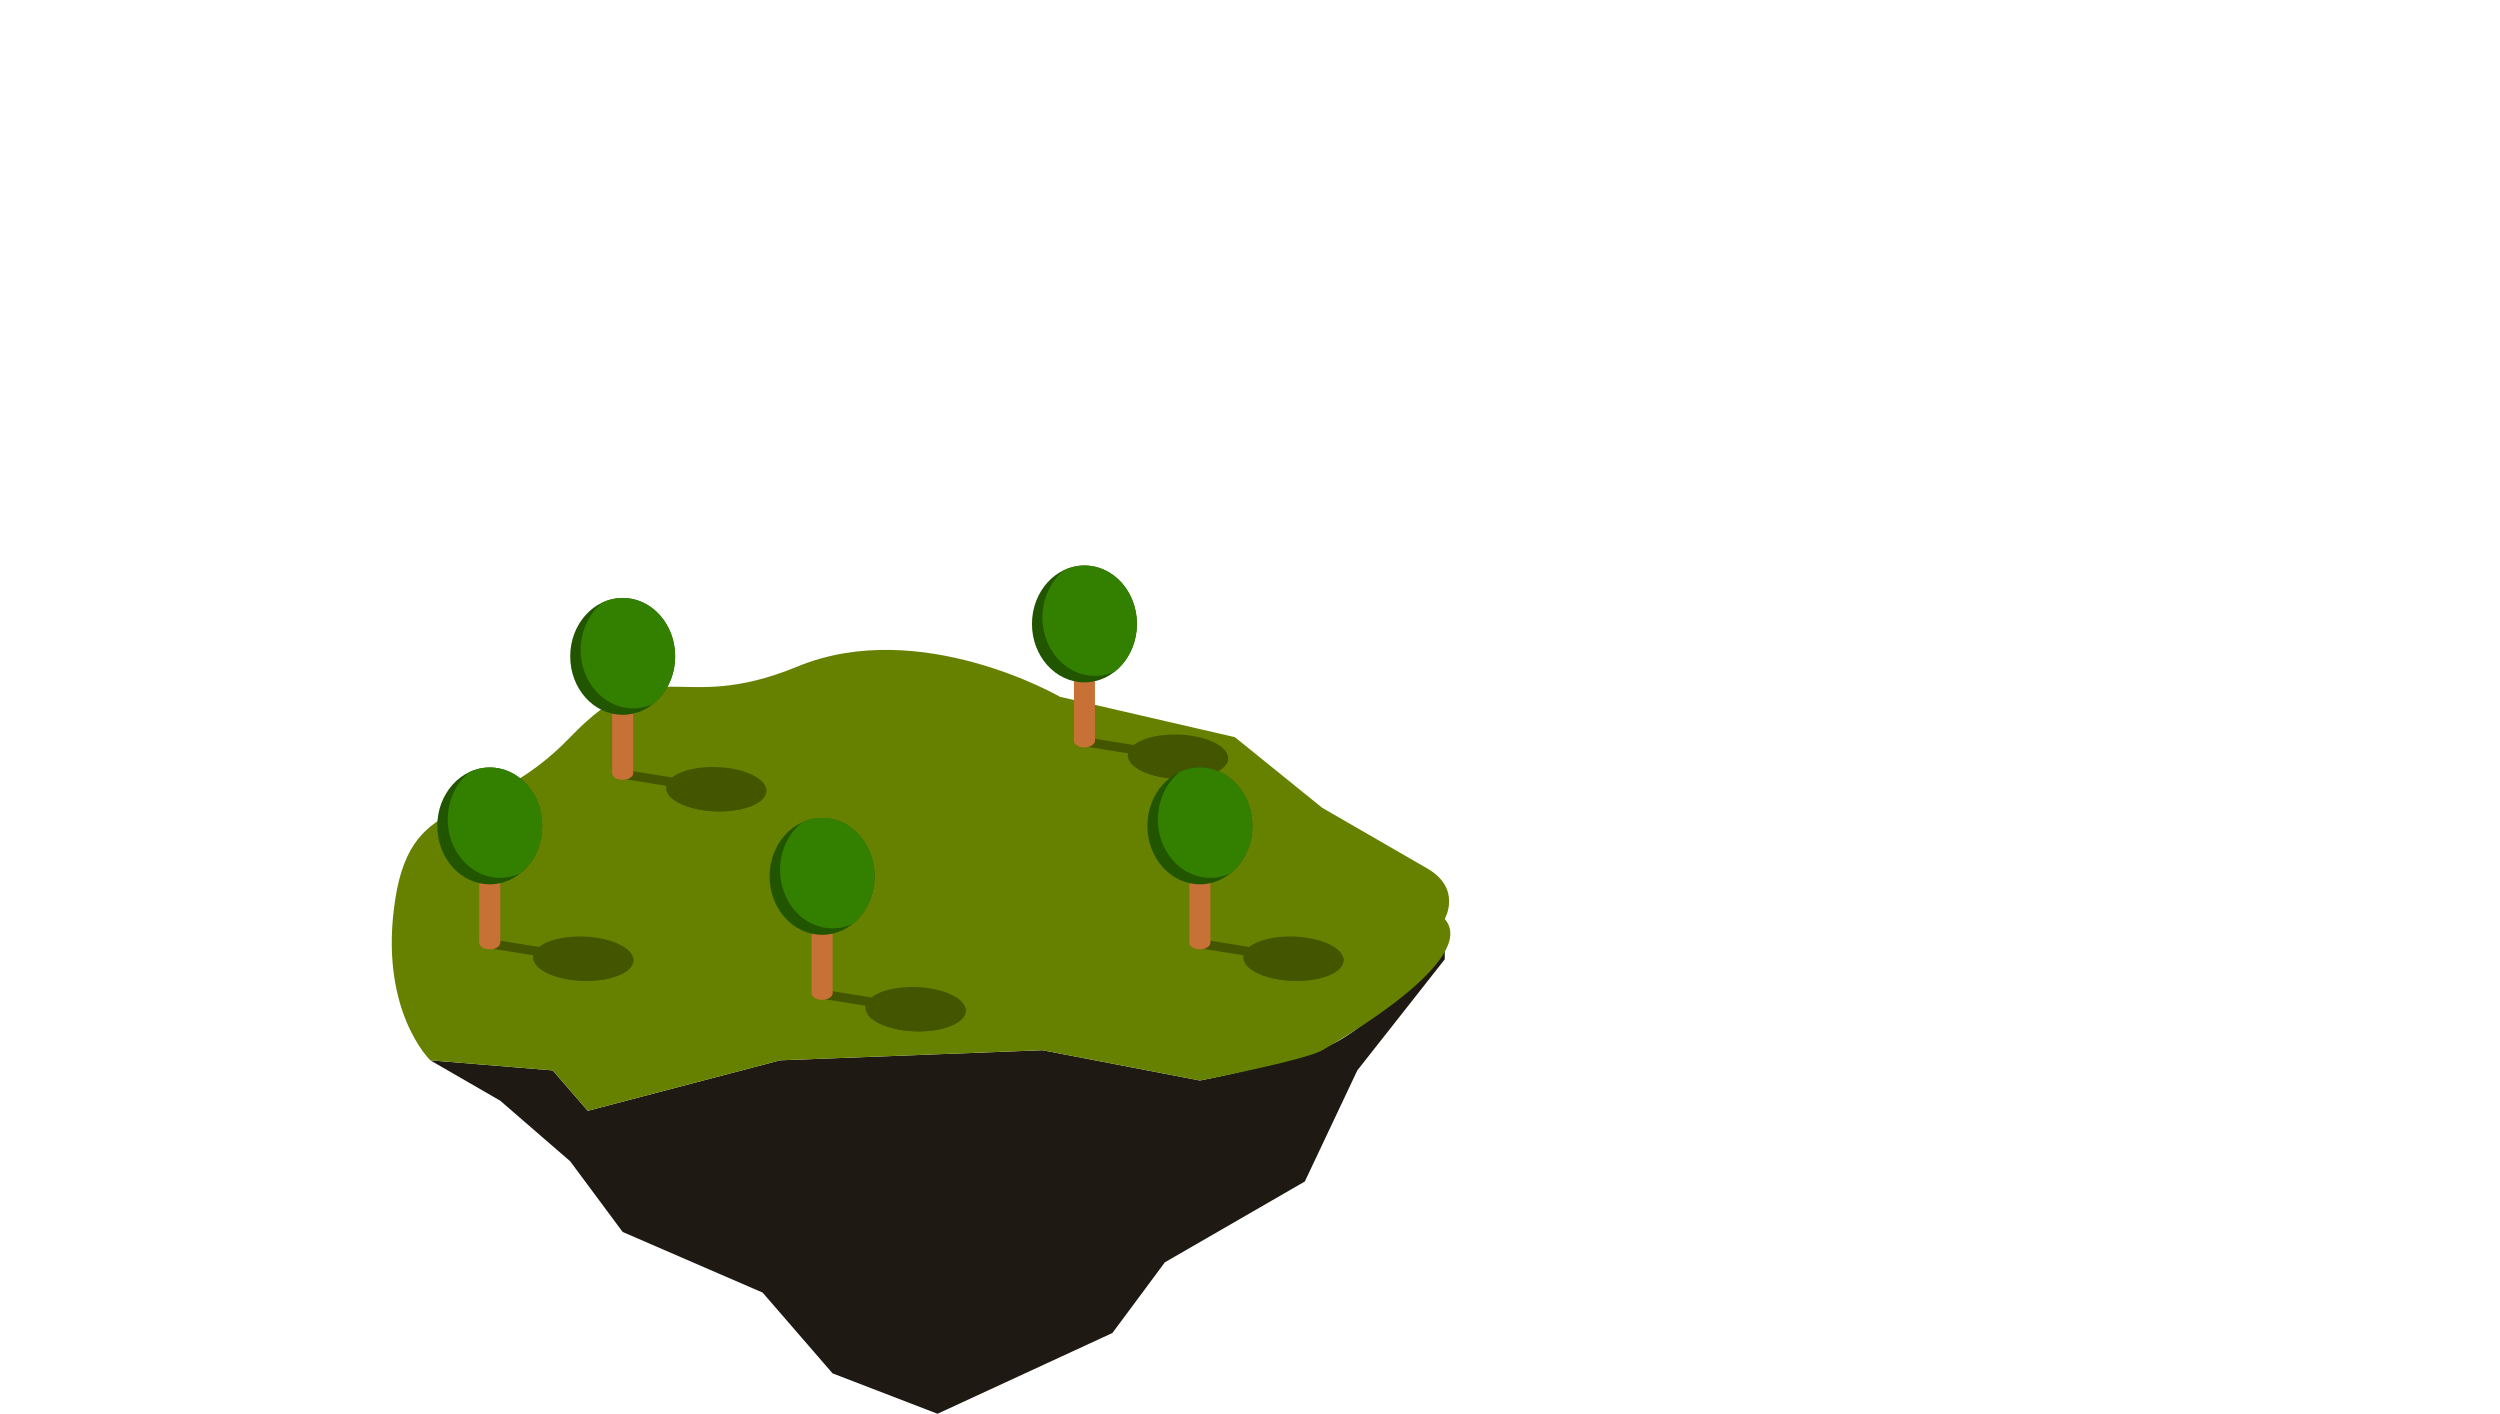<?xml version="1.0" encoding="UTF-8" standalone="no"?>
<!-- Created with Inkscape (http://www.inkscape.org/) -->

<svg
   width="123.783mm"
   height="70mm"
   viewBox="0 0 123.783 70"
   version="1.1"
   id="svg5"
   xmlns:inkscape="http://www.inkscape.org/namespaces/inkscape"
   xmlns:sodipodi="http://sodipodi.sourceforge.net/DTD/sodipodi-0.dtd"
   xmlns="http://www.w3.org/2000/svg"
   xmlns:svg="http://www.w3.org/2000/svg">
  <sodipodi:namedview
     id="namedview7"
     pagecolor="#ffffff"
     bordercolor="#000000"
     borderopacity="0.25"
     inkscape:showpageshadow="2"
     inkscape:pageopacity="0.0"
     inkscape:pagecheckerboard="0"
     inkscape:deskcolor="#d1d1d1"
     inkscape:document-units="mm"
     showgrid="true"
     inkscape:zoom="2.1518347"
     inkscape:cx="217.72119"
     inkscape:cy="195.87936"
     inkscape:window-width="2560"
     inkscape:window-height="1012"
     inkscape:window-x="1920"
     inkscape:window-y="0"
     inkscape:window-maximized="1"
     inkscape:current-layer="layer1">
    <inkscape:grid
       type="axonomgrid"
       id="grid215" />
  </sodipodi:namedview>
  <defs
     id="defs2" />
  <g
     inkscape:label="Layer 1"
     inkscape:groupmode="layer"
     id="layer1"
     transform="translate(-1.212,-0.5)">
    <g
       id="g10660">
      <path
         style="fill:#1f1914;fill-opacity:1;stroke-width:0.265"
         d="m 25.981,55 c 3.464,3 3.464,3 3.464,3 l 2.598,3.5 6.928,3 3.464,4 5.196,2 8.66,-4 L 58.89,63 l 6.928,-4 2.598,-5.5 4.33,-5.5 V 46 c 0,0 0,2 -0.866,2.5 -0.866,0.5 -2.598,2.5 -4.33,3.5 C 65.818,53 60.622,54 60.622,54 l -7.794,-1.5 -12.99,0.5 -9.526,2.5 -1.732,-2 -6.062,-0.5 z"
         id="path506" />
      <path
         style="fill:#668000;stroke-width:0.265"
         d="m 72.746,46 c 0,0 0.866,-1.5 -0.866,-2.5 -1.732,-1 -5.196,-3 -5.196,-3 L 62.354,37 53.694,35 c 0,0 -6.928,-4 -12.99,-1.5 -6.062,2.5 -6.928,-1 -11.258,3.5 -4.33,4.5 -7.794,2.5 -8.66,8 -0.866,5.5 1.732,8 1.732,8 l 6.062,0.5 1.732,2 9.526,-2.5 L 52.828,52.5 60.622,54 c 0,0 5.196,-1 6.062,-1.5 0.866,-0.5 7.794,-4.5 6.062,-6.5 -1.732,-2 0,0 0,0 z"
         id="path508" />
      <g
         id="g8632-9"
         style="fill:#445500;fill-opacity:1"
         transform="matrix(0.867,0,0,0.418,23.884,24.018)">
        <g
           id="g8419-2-9-7"
           transform="matrix(-0.191,0.569,-0.61,-0.204,28.49,27.572)"
           style="fill:#445500;fill-opacity:1">
          <ellipse
             style="fill:#445500;fill-opacity:1;stroke-width:0.265"
             id="ellipse8413-9-3-3"
             cx="22.517"
             cy="18.5"
             rx="0.866"
             ry="0.5" />
          <ellipse
             style="fill:#445500;fill-opacity:1;stroke-width:0.265"
             id="ellipse8415-1-6-6"
             cx="22.517"
             cy="24.5"
             rx="0.866"
             ry="0.5" />
          <rect
             style="fill:#445500;fill-opacity:1;stroke-width:0.265"
             id="rect8417-2-0-1"
             width="1.732"
             height="6"
             x="21.651"
             y="18.5" />
        </g>
        <ellipse
           style="fill:#445500;fill-opacity:1;stroke-width:0.164"
           id="ellipse8421-7-6-2"
           cx="30.606"
           cy="-25.808"
           rx="2.598"
           ry="2.893"
           transform="rotate(108.519)" />
        <path
           id="path8423-0-2-9"
           style="fill:#445500;fill-opacity:1;stroke-width:0.164"
           d="m 17.494,38.137 a 2.893,2.598 18.519 0 0 0.106,-1.01 2.893,2.598 18.519 0 0 -1.884,-1.777 2.893,2.598 18.519 0 0 -3.568,1.545 2.893,2.598 18.519 0 0 -0.106,1.011 2.893,2.598 18.519 0 0 1.884,1.777 2.893,2.598 18.519 0 0 3.568,-1.545 z" />
      </g>
      <g
         id="g8419-2-3"
         transform="matrix(0.6,0,0,0.643,18.533,23.036)">
        <ellipse
           style="fill:#c87137;fill-opacity:1;stroke-width:0.265"
           id="ellipse8413-9-1"
           cx="22.517"
           cy="18.5"
           rx="0.866"
           ry="0.5" />
        <ellipse
           style="fill:#c87137;fill-opacity:1;stroke-width:0.265"
           id="ellipse8415-1-9"
           cx="22.517"
           cy="24.5"
           rx="0.866"
           ry="0.5" />
        <rect
           style="fill:#c87137;fill-opacity:1;stroke-width:0.265"
           id="rect8417-2-4"
           width="1.732"
           height="6"
           x="21.651"
           y="18.5" />
      </g>
      <ellipse
         style="fill:#225500;fill-opacity:1;stroke-width:0.164"
         id="ellipse8421-7-7"
         cx="32.043"
         cy="33"
         rx="2.598"
         ry="2.893" />
      <path
         id="path8423-0-8"
         style="fill:#338000;fill-opacity:1;stroke-width:0.164"
         d="m 32.043,30.107 a 2.598,2.893 0 0 0 -0.992,0.221 2.598,2.893 0 0 0 -1.087,2.351 2.598,2.893 0 0 0 2.598,2.893 2.598,2.893 0 0 0 0.992,-0.221 A 2.598,2.893 0 0 0 34.641,33 2.598,2.893 0 0 0 32.043,30.107 Z" />
      <g
         id="g8632-4"
         style="fill:#445500;fill-opacity:1"
         transform="matrix(0.867,0,0,0.418,17.302,32.41)">
        <g
           id="g8419-2-9-5"
           transform="matrix(-0.191,0.569,-0.61,-0.204,28.49,27.572)"
           style="fill:#445500;fill-opacity:1">
          <ellipse
             style="fill:#445500;fill-opacity:1;stroke-width:0.265"
             id="ellipse8413-9-3-0"
             cx="22.517"
             cy="18.5"
             rx="0.866"
             ry="0.5" />
          <ellipse
             style="fill:#445500;fill-opacity:1;stroke-width:0.265"
             id="ellipse8415-1-6-3"
             cx="22.517"
             cy="24.5"
             rx="0.866"
             ry="0.5" />
          <rect
             style="fill:#445500;fill-opacity:1;stroke-width:0.265"
             id="rect8417-2-0-6"
             width="1.732"
             height="6"
             x="21.651"
             y="18.5" />
        </g>
        <ellipse
           style="fill:#445500;fill-opacity:1;stroke-width:0.164"
           id="ellipse8421-7-6-1"
           cx="30.606"
           cy="-25.808"
           rx="2.598"
           ry="2.893"
           transform="rotate(108.519)" />
        <path
           id="path8423-0-2-0"
           style="fill:#445500;fill-opacity:1;stroke-width:0.164"
           d="m 17.494,38.137 a 2.893,2.598 18.519 0 0 0.106,-1.01 2.893,2.598 18.519 0 0 -1.884,-1.777 2.893,2.598 18.519 0 0 -3.568,1.545 2.893,2.598 18.519 0 0 -0.106,1.011 2.893,2.598 18.519 0 0 1.884,1.777 2.893,2.598 18.519 0 0 3.568,-1.545 z" />
      </g>
      <g
         id="g8419-2-6"
         transform="matrix(0.6,0,0,0.643,11.951,31.429)">
        <ellipse
           style="fill:#c87137;fill-opacity:1;stroke-width:0.265"
           id="ellipse8413-9-32"
           cx="22.517"
           cy="18.5"
           rx="0.866"
           ry="0.5" />
        <ellipse
           style="fill:#c87137;fill-opacity:1;stroke-width:0.265"
           id="ellipse8415-1-0"
           cx="22.517"
           cy="24.5"
           rx="0.866"
           ry="0.5" />
        <rect
           style="fill:#c87137;fill-opacity:1;stroke-width:0.265"
           id="rect8417-2-6"
           width="1.732"
           height="6"
           x="21.651"
           y="18.5" />
      </g>
      <ellipse
         style="fill:#225500;fill-opacity:1;stroke-width:0.164"
         id="ellipse8421-7-1"
         cx="25.461"
         cy="41.393"
         rx="2.598"
         ry="2.893" />
      <path
         id="path8423-0-5"
         style="fill:#338000;fill-opacity:1;stroke-width:0.164"
         d="m 25.461,38.5 a 2.598,2.893 0 0 0 -0.992,0.221 2.598,2.893 0 0 0 -1.087,2.351 2.598,2.893 0 0 0 2.598,2.893 2.598,2.893 0 0 0 0.992,-0.221 2.598,2.893 0 0 0 1.086,-2.351 2.598,2.893 0 0 0 -2.598,-2.893 z" />
      <g
         id="g8632-5"
         style="fill:#445500;fill-opacity:1"
         transform="matrix(0.867,0,0,0.418,46.747,22.41)">
        <g
           id="g8419-2-9-4"
           transform="matrix(-0.191,0.569,-0.61,-0.204,28.49,27.572)"
           style="fill:#445500;fill-opacity:1">
          <ellipse
             style="fill:#445500;fill-opacity:1;stroke-width:0.265"
             id="ellipse8413-9-3-7"
             cx="22.517"
             cy="18.5"
             rx="0.866"
             ry="0.5" />
          <ellipse
             style="fill:#445500;fill-opacity:1;stroke-width:0.265"
             id="ellipse8415-1-6-65"
             cx="22.517"
             cy="24.5"
             rx="0.866"
             ry="0.5" />
          <rect
             style="fill:#445500;fill-opacity:1;stroke-width:0.265"
             id="rect8417-2-0-69"
             width="1.732"
             height="6"
             x="21.651"
             y="18.5" />
        </g>
        <ellipse
           style="fill:#445500;fill-opacity:1;stroke-width:0.164"
           id="ellipse8421-7-6-3"
           cx="30.606"
           cy="-25.808"
           rx="2.598"
           ry="2.893"
           transform="rotate(108.519)" />
        <path
           id="path8423-0-2-7"
           style="fill:#445500;fill-opacity:1;stroke-width:0.164"
           d="m 17.494,38.137 a 2.893,2.598 18.519 0 0 0.106,-1.01 2.893,2.598 18.519 0 0 -1.884,-1.777 2.893,2.598 18.519 0 0 -3.568,1.545 2.893,2.598 18.519 0 0 -0.106,1.011 2.893,2.598 18.519 0 0 1.884,1.777 2.893,2.598 18.519 0 0 3.568,-1.545 z" />
      </g>
      <g
         id="g8419-2-4"
         transform="matrix(0.6,0,0,0.643,41.396,21.429)">
        <ellipse
           style="fill:#c87137;fill-opacity:1;stroke-width:0.265"
           id="ellipse8413-9-5"
           cx="22.517"
           cy="18.5"
           rx="0.866"
           ry="0.5" />
        <ellipse
           style="fill:#c87137;fill-opacity:1;stroke-width:0.265"
           id="ellipse8415-1-2"
           cx="22.517"
           cy="24.5"
           rx="0.866"
           ry="0.5" />
        <rect
           style="fill:#c87137;fill-opacity:1;stroke-width:0.265"
           id="rect8417-2-5"
           width="1.732"
           height="6"
           x="21.651"
           y="18.5" />
      </g>
      <ellipse
         style="fill:#225500;fill-opacity:1;stroke-width:0.164"
         id="ellipse8421-7-4"
         cx="54.906"
         cy="31.393"
         rx="2.598"
         ry="2.893" />
      <path
         id="path8423-0-7"
         style="fill:#338000;fill-opacity:1;stroke-width:0.164"
         d="m 54.906,28.5 a 2.598,2.893 0 0 0 -0.992,0.221 2.598,2.893 0 0 0 -1.087,2.351 2.598,2.893 0 0 0 2.598,2.893 2.598,2.893 0 0 0 0.992,-0.221 2.598,2.893 0 0 0 1.086,-2.351 2.598,2.893 0 0 0 -2.598,-2.893 z" />
      <g
         id="g8632-44"
         style="fill:#445500;fill-opacity:1"
         transform="matrix(0.867,0,0,0.418,33.757,34.91)">
        <g
           id="g8419-2-9-3"
           transform="matrix(-0.191,0.569,-0.61,-0.204,28.49,27.572)"
           style="fill:#445500;fill-opacity:1">
          <ellipse
             style="fill:#445500;fill-opacity:1;stroke-width:0.265"
             id="ellipse8413-9-3-07"
             cx="22.517"
             cy="18.5"
             rx="0.866"
             ry="0.5" />
          <ellipse
             style="fill:#445500;fill-opacity:1;stroke-width:0.265"
             id="ellipse8415-1-6-8"
             cx="22.517"
             cy="24.5"
             rx="0.866"
             ry="0.5" />
          <rect
             style="fill:#445500;fill-opacity:1;stroke-width:0.265"
             id="rect8417-2-0-68"
             width="1.732"
             height="6"
             x="21.651"
             y="18.5" />
        </g>
        <ellipse
           style="fill:#445500;fill-opacity:1;stroke-width:0.164"
           id="ellipse8421-7-6-8"
           cx="30.606"
           cy="-25.808"
           rx="2.598"
           ry="2.893"
           transform="rotate(108.519)" />
        <path
           id="path8423-0-2-4"
           style="fill:#445500;fill-opacity:1;stroke-width:0.164"
           d="m 17.494,38.137 a 2.893,2.598 18.519 0 0 0.106,-1.01 2.893,2.598 18.519 0 0 -1.884,-1.777 2.893,2.598 18.519 0 0 -3.568,1.545 2.893,2.598 18.519 0 0 -0.106,1.011 2.893,2.598 18.519 0 0 1.884,1.777 2.893,2.598 18.519 0 0 3.568,-1.545 z" />
      </g>
      <g
         id="g8419-2-31"
         transform="matrix(0.6,0,0,0.643,28.406,33.929)">
        <ellipse
           style="fill:#c87137;fill-opacity:1;stroke-width:0.265"
           id="ellipse8413-9-4"
           cx="22.517"
           cy="18.5"
           rx="0.866"
           ry="0.5" />
        <ellipse
           style="fill:#c87137;fill-opacity:1;stroke-width:0.265"
           id="ellipse8415-1-92"
           cx="22.517"
           cy="24.5"
           rx="0.866"
           ry="0.5" />
        <rect
           style="fill:#c87137;fill-opacity:1;stroke-width:0.265"
           id="rect8417-2-06"
           width="1.732"
           height="6"
           x="21.651"
           y="18.5" />
      </g>
      <ellipse
         style="fill:#225500;fill-opacity:1;stroke-width:0.164"
         id="ellipse8421-7-8"
         cx="41.916"
         cy="43.893"
         rx="2.598"
         ry="2.893" />
      <path
         id="path8423-0-9"
         style="fill:#338000;fill-opacity:1;stroke-width:0.164"
         d="m 41.916,41 a 2.598,2.893 0 0 0 -0.992,0.221 2.598,2.893 0 0 0 -1.087,2.351 2.598,2.893 0 0 0 2.598,2.893 2.598,2.893 0 0 0 0.992,-0.221 2.598,2.893 0 0 0 1.086,-2.351 2.598,2.893 0 0 0 -2.598,-2.893 z" />
      <g
         id="g8632-2"
         style="fill:#445500;fill-opacity:1"
         transform="matrix(0.867,0,0,0.418,52.463,32.41)">
        <g
           id="g8419-2-9-6"
           transform="matrix(-0.191,0.569,-0.61,-0.204,28.49,27.572)"
           style="fill:#445500;fill-opacity:1">
          <ellipse
             style="fill:#445500;fill-opacity:1;stroke-width:0.265"
             id="ellipse8413-9-3-6"
             cx="22.517"
             cy="18.5"
             rx="0.866"
             ry="0.5" />
          <ellipse
             style="fill:#445500;fill-opacity:1;stroke-width:0.265"
             id="ellipse8415-1-6-4"
             cx="22.517"
             cy="24.5"
             rx="0.866"
             ry="0.5" />
          <rect
             style="fill:#445500;fill-opacity:1;stroke-width:0.265"
             id="rect8417-2-0-9"
             width="1.732"
             height="6"
             x="21.651"
             y="18.5" />
        </g>
        <ellipse
           style="fill:#445500;fill-opacity:1;stroke-width:0.164"
           id="ellipse8421-7-6-5"
           cx="30.606"
           cy="-25.808"
           rx="2.598"
           ry="2.893"
           transform="rotate(108.519)" />
        <path
           id="path8423-0-2-04"
           style="fill:#445500;fill-opacity:1;stroke-width:0.164"
           d="m 17.494,38.137 a 2.893,2.598 18.519 0 0 0.106,-1.01 2.893,2.598 18.519 0 0 -1.884,-1.777 2.893,2.598 18.519 0 0 -3.568,1.545 2.893,2.598 18.519 0 0 -0.106,1.011 2.893,2.598 18.519 0 0 1.884,1.777 2.893,2.598 18.519 0 0 3.568,-1.545 z" />
      </g>
      <g
         id="g8419-2-8"
         transform="matrix(0.6,0,0,0.643,47.112,31.429)">
        <ellipse
           style="fill:#c87137;fill-opacity:1;stroke-width:0.265"
           id="ellipse8413-9-7"
           cx="22.517"
           cy="18.5"
           rx="0.866"
           ry="0.5" />
        <ellipse
           style="fill:#c87137;fill-opacity:1;stroke-width:0.265"
           id="ellipse8415-1-1"
           cx="22.517"
           cy="24.5"
           rx="0.866"
           ry="0.5" />
        <rect
           style="fill:#c87137;fill-opacity:1;stroke-width:0.265"
           id="rect8417-2-7"
           width="1.732"
           height="6"
           x="21.651"
           y="18.5" />
      </g>
      <ellipse
         style="fill:#225500;fill-opacity:1;stroke-width:0.164"
         id="ellipse8421-7-2"
         cx="60.622"
         cy="41.393"
         rx="2.598"
         ry="2.893" />
      <path
         id="path8423-0-72"
         style="fill:#338000;fill-opacity:1;stroke-width:0.164"
         d="m 60.622,38.5 a 2.598,2.893 0 0 0 -0.992,0.221 2.598,2.893 0 0 0 -1.087,2.351 2.598,2.893 0 0 0 2.598,2.893 2.598,2.893 0 0 0 0.992,-0.221 2.598,2.893 0 0 0 1.086,-2.351 2.598,2.893 0 0 0 -2.598,-2.893 z" />
    </g>
  </g>
</svg>
